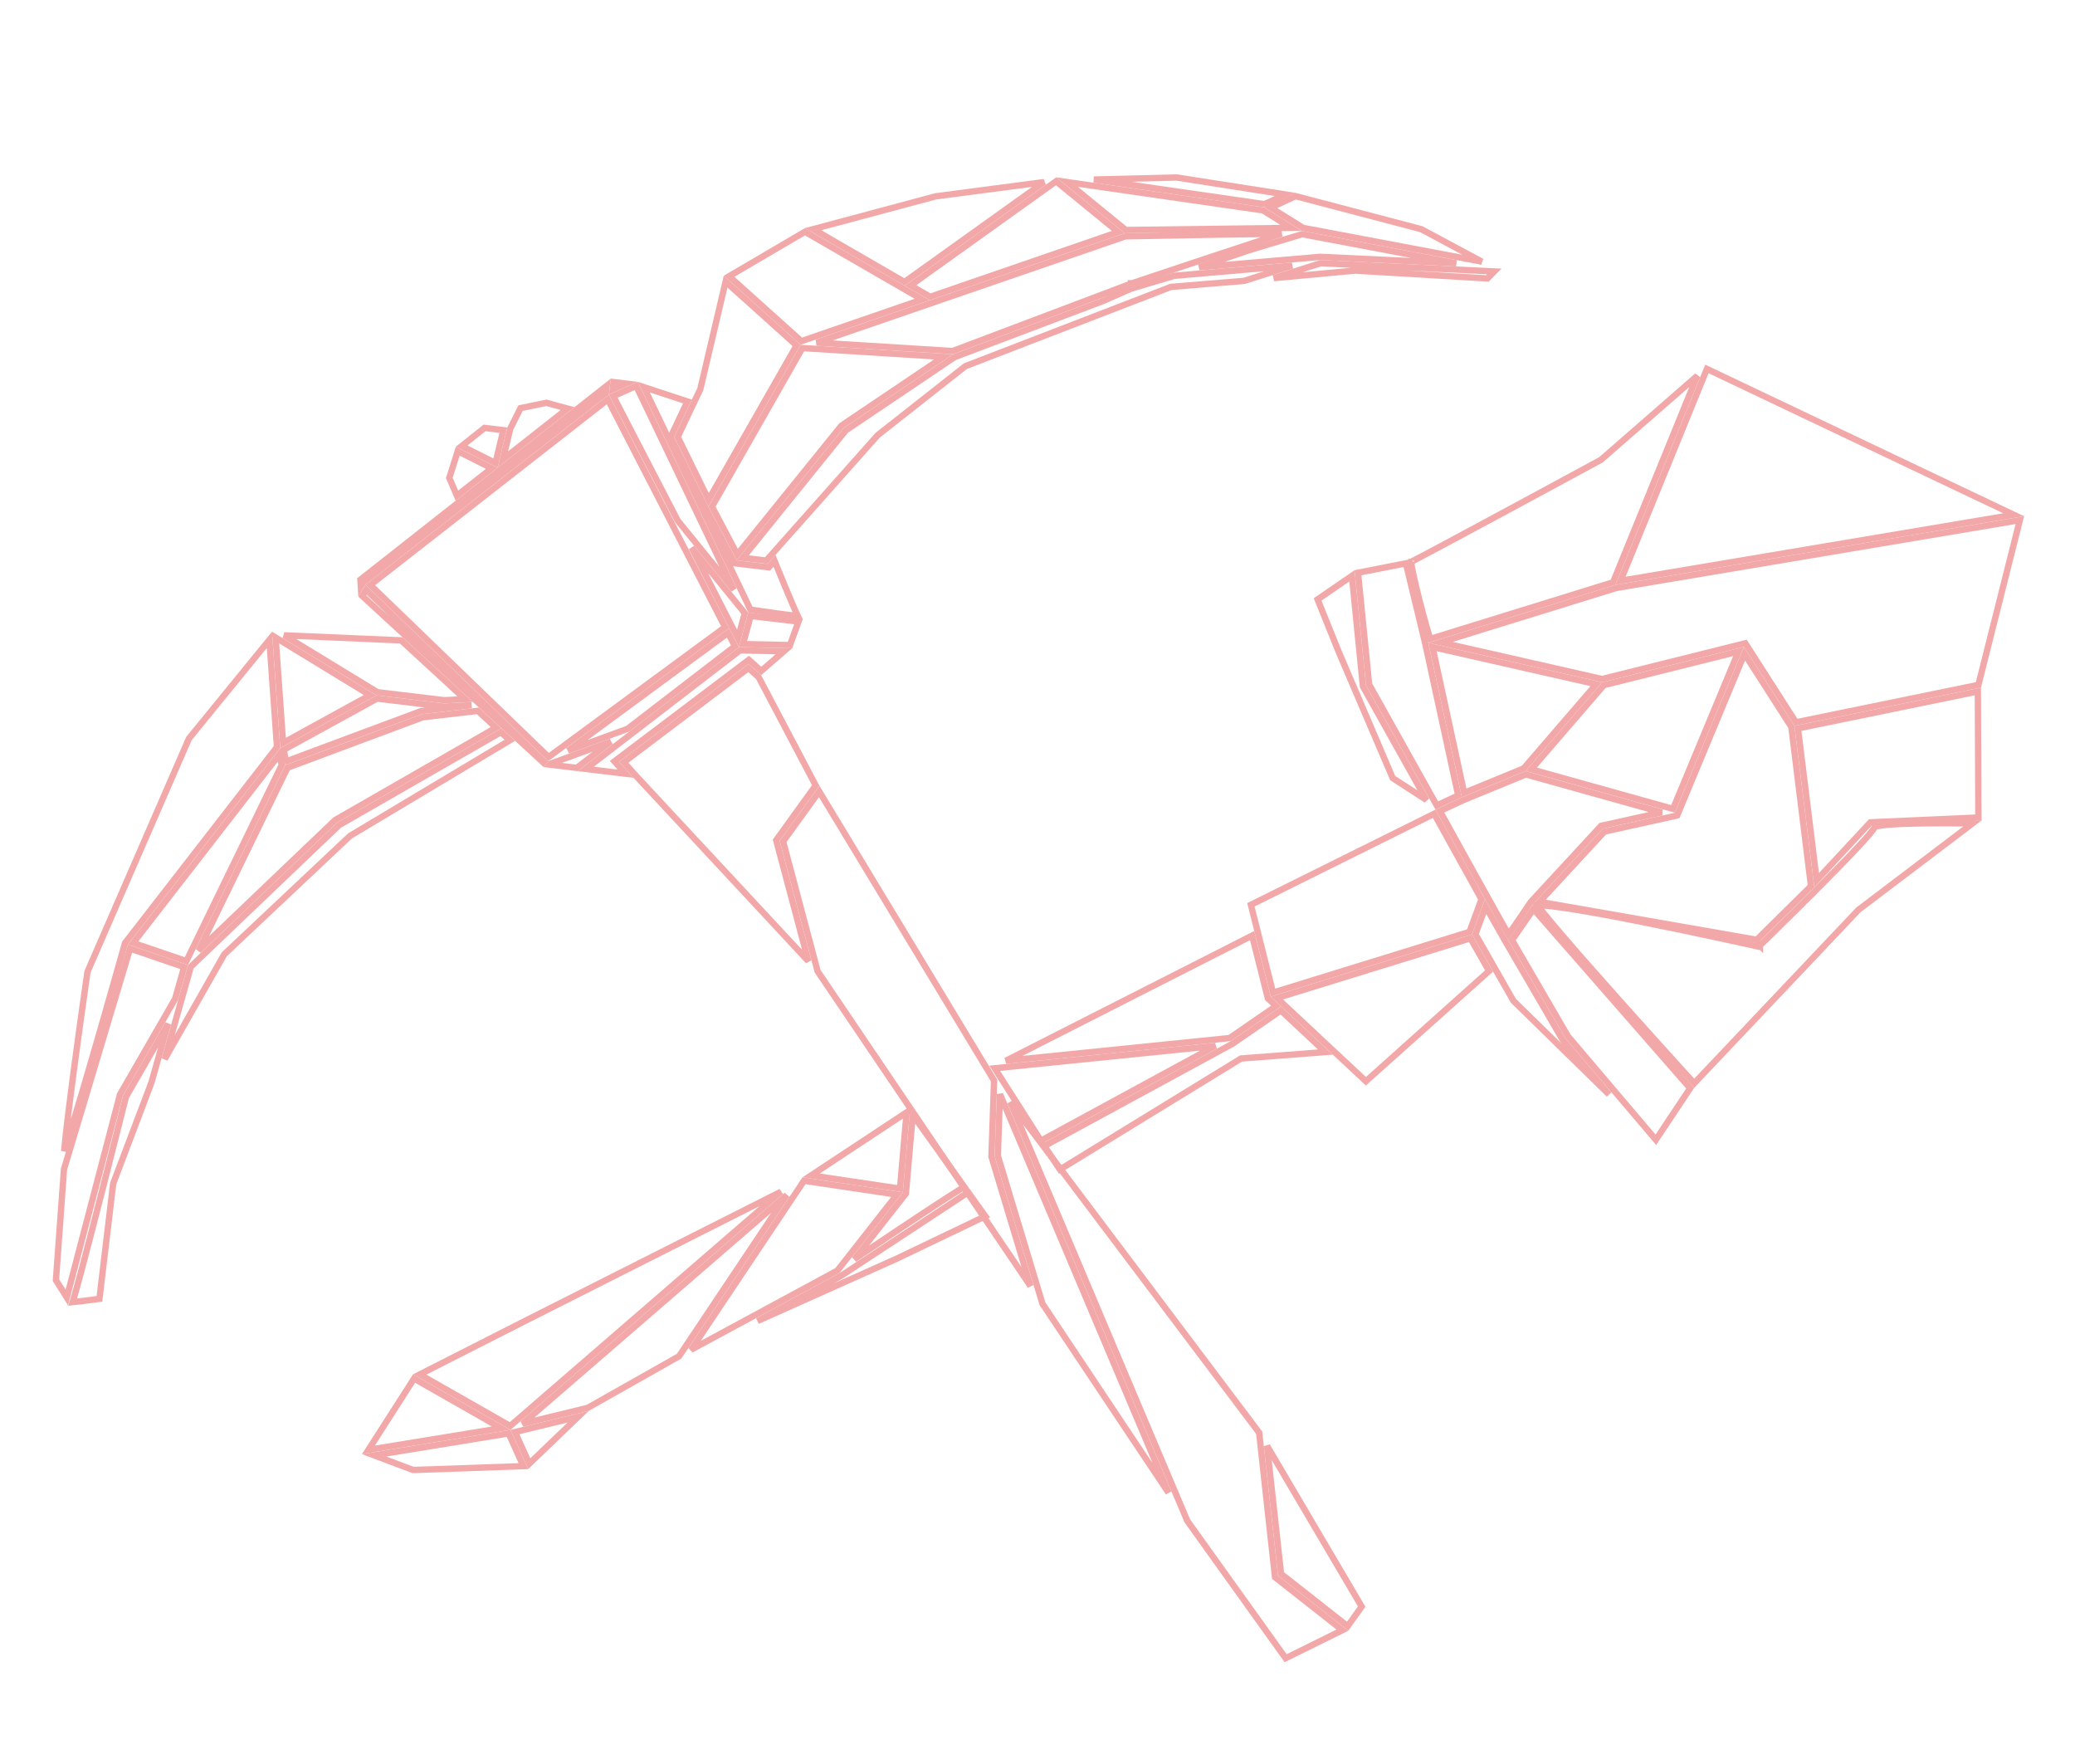 <svg width="327" height="278" viewBox="0 0 327 278" fill="none" xmlns="http://www.w3.org/2000/svg">
<g opacity="0.5">
<path d="M126.445 54.843L148.698 56.23L132.664 67.028L132.602 67.07L132.555 67.129L116.185 87.378L112.202 79.826L126.445 54.843Z" stroke="#E65251"/>
<path d="M178.388 44.635L178.379 44.638L178.371 44.642L150.127 55.314L128.699 53.981L177.326 37.243L177.332 37.243L177.577 37.238L178.506 37.219C179.305 37.203 180.446 37.18 181.811 37.154C184.54 37.101 188.164 37.033 191.745 36.972C195.326 36.912 198.862 36.859 201.415 36.836C201.604 36.834 201.788 36.833 201.965 36.832C201.451 36.996 200.888 37.177 200.284 37.373C197.719 38.203 194.431 39.286 191.188 40.362C187.944 41.438 184.744 42.506 182.355 43.306C181.161 43.705 180.169 44.038 179.476 44.27L178.672 44.54L178.461 44.611L178.406 44.629L178.393 44.634L178.389 44.635L178.388 44.635C178.388 44.635 178.388 44.635 178.547 45.109L178.388 44.635Z" stroke="#E65251"/>
<path d="M184.591 45.202L184.519 45.208L184.452 45.234L152.207 57.668L152.137 57.695L152.077 57.742L138.34 68.553L138.305 68.58L138.276 68.614L120.752 88.335L117.054 87.893L133.285 67.816L150.43 56.27L173.76 47.454L173.773 47.449L173.785 47.444L178.273 45.474L185.05 43.456L203.633 41.852L196.08 44.255L184.591 45.202Z" stroke="#E65251"/>
<path d="M110.343 61.356L110.366 61.308L110.378 61.256L114.349 44.379L125.531 54.427L111.665 78.749L106.794 68.84L110.343 61.356Z" stroke="#E65251"/>
<path d="M126.281 53.756L114.898 43.529L126.853 36.516L145.332 47.197L126.281 53.756Z" stroke="#E65251"/>
<path d="M142.542 44.431L128.145 36.108L147.438 30.939L164.536 28.692L142.542 44.431Z" stroke="#E65251"/>
<path d="M176.222 36.566L146.584 46.766L143.492 44.98L166.432 28.565L176.222 36.566Z" stroke="#E65251"/>
<path d="M202.515 30.632C202.226 30.776 201.911 30.933 201.593 31.088C201.005 31.376 200.409 31.66 199.937 31.867C199.7 31.972 199.502 32.054 199.355 32.107C199.288 32.132 199.238 32.148 199.204 32.157L199.138 32.148L198.834 32.104C198.575 32.068 198.207 32.015 197.745 31.948C196.822 31.816 195.526 31.629 193.981 31.406C190.892 30.961 186.811 30.372 182.743 29.784C179.027 29.248 175.321 28.712 172.392 28.289L185.423 27.966L202.515 30.632ZM199.169 32.165C199.169 32.165 199.172 32.164 199.176 32.164C199.171 32.165 199.169 32.165 199.169 32.165Z" stroke="#E65251"/>
<path d="M177.408 36.245L168.162 28.688L199.023 33.141L203.47 35.907L177.408 36.245Z" stroke="#E65251"/>
<path d="M200.248 32.725L204.17 30.906L223.968 36.106L233.525 41.228L205.37 35.911L200.248 32.725Z" stroke="#E65251"/>
<path d="M208.084 40.469L208.05 40.467L208.017 40.47L188.982 42.113L196.767 39.449L205.212 36.899L229.489 41.484L208.084 40.469Z" stroke="#E65251"/>
<path d="M213.59 42.638L213.552 42.635L213.514 42.639L200.733 43.824L208.126 41.472L235.488 42.769L234.405 43.874L213.59 42.638Z" stroke="#E65251"/>
<path d="M120.893 89.359L121.153 89.39L121.327 89.194L122.056 88.372C122.146 88.594 122.254 88.858 122.375 89.154C122.75 90.073 123.254 91.303 123.77 92.543C124.285 93.784 124.813 95.037 125.236 96.004C125.412 96.407 125.572 96.763 125.705 97.049C125.606 97.04 125.499 97.03 125.384 97.018C124.604 96.94 123.525 96.802 122.428 96.652C121.333 96.502 120.226 96.341 119.392 96.218C118.975 96.156 118.627 96.104 118.383 96.067L118.26 96.049L101.461 60.999L108.333 63.261L105.787 68.63L105.684 68.848L105.79 69.064L111.187 80.037L111.187 80.037L111.193 80.05L115.654 88.516L115.777 88.748L116.038 88.779L120.893 89.359Z" stroke="#E65251"/>
<path d="M115.644 92.91L106.797 82.026L96.641 62.42L100.262 60.812L115.644 92.91Z" stroke="#E65251"/>
<path d="M96.69 60.206L98.638 60.439L96.553 61.365L96.69 60.206Z" stroke="#E65251"/>
<path d="M118.29 97.05L125.833 97.949L124.492 101.644L117.096 101.483L118.29 97.05Z" stroke="#E65251"/>
<path d="M116.301 100.588L108.991 86.311L117.371 96.619L116.301 100.588Z" stroke="#E65251"/>
<path d="M97.197 120.367L98.579 121.91L92.311 121.161L116.612 102.473L123.534 102.623L119.962 105.723L118.314 104.243L118.007 103.967L117.678 104.216L97.268 119.635L96.835 119.962L97.197 120.367Z" stroke="#E65251"/>
<path d="M57.29 91.738L57.218 91.794L57.171 91.871L56.861 92.378L56.799 91.336L95.614 60.789L95.481 61.913L57.29 91.738Z" stroke="#E65251"/>
<path d="M85.609 120.138L57.096 93.909L57.699 92.925L85.729 119.984L85.609 120.138Z" stroke="#E65251"/>
<path d="M70.806 75.305L72.137 71.095L77.491 73.778L72 78.101L70.806 75.305Z" stroke="#E65251"/>
<path d="M76.349 67.427L79.329 67.782L78.081 72.955L72.76 70.289L76.349 67.427Z" stroke="#E65251"/>
<path d="M79.244 72.399L80.419 67.525L82.031 64.308L86.097 63.47L89.442 64.375L79.244 72.399Z" stroke="#E65251"/>
<path d="M122.459 132.198L122.321 132.39L122.381 132.619L127.393 151.45L100.205 122.227L98.305 120.105L117.952 105.262L119.556 106.702L128.548 123.758L122.459 132.198Z" stroke="#E65251"/>
<path d="M156.249 182.169L156.246 182.251L156.27 182.33L162.394 202.633L128.853 153.047L123.409 132.591L129.098 124.705L156.656 170.26L156.249 182.169Z" stroke="#E65251"/>
<path d="M157.583 172.41L184.145 235.202L164.28 205.422L157.251 182.121L157.583 172.41Z" stroke="#E65251"/>
<path d="M200.909 248.306L200.932 248.515L201.097 248.644L211.545 256.861L202.605 261.283L187.109 239.643L159.201 173.668L198.434 225.75L200.909 248.306Z" stroke="#E65251"/>
<path d="M201.88 247.988L199.667 227.818L214.588 253.149L212.375 256.242L201.88 247.988Z" stroke="#E65251"/>
<path d="M98.899 114.835L89.514 118.265L114.734 99.716L115.813 101.827L98.899 114.835Z" stroke="#E65251"/>
<path d="M96.259 116.864L90.891 120.991L86.607 120.482L86.706 120.356L96.259 116.864Z" stroke="#E65251"/>
<path d="M86.442 119.283L58.359 92.172L95.785 62.944L114.272 98.814L86.442 119.283Z" stroke="#E65251"/>
<path d="M73.291 110.166L70.031 110.333L59.484 109.074L44.783 100.107L63.224 100.905L73.291 110.166Z" stroke="#E65251"/>
<path d="M74.317 111.116L66.431 112.039L66.371 112.046L66.315 112.067L66.489 112.536C66.315 112.067 66.315 112.067 66.314 112.067L66.314 112.067L66.311 112.068L66.299 112.073L66.254 112.09L66.077 112.155L65.404 112.405L62.999 113.299C61.007 114.04 58.348 115.028 55.677 116.022C51.093 117.728 46.442 119.461 45.11 119.967C45.041 119.761 44.971 119.48 44.907 119.177C44.835 118.841 44.773 118.497 44.73 118.236C44.724 118.205 44.719 118.174 44.715 118.145L59.41 110.076L69.963 111.332L70.005 111.337L70.047 111.335L74.317 111.116ZM44.739 120.111C44.743 120.108 44.748 120.106 44.754 120.104C44.747 120.107 44.742 120.109 44.739 120.111Z" stroke="#E65251"/>
<path d="M43.433 100.456L58.319 109.534L44.61 117.061L43.433 100.456Z" stroke="#E65251"/>
<path d="M11.153 178.084C10.762 179.352 10.408 180.471 10.107 181.382C10.153 180.879 10.209 180.317 10.274 179.706C10.578 176.835 11.071 172.917 11.593 168.965C12.116 165.015 12.667 161.036 13.088 158.044C13.298 156.548 13.476 155.299 13.601 154.424C13.663 153.987 13.713 153.643 13.746 153.408L13.785 153.14L13.789 153.115L29.776 116.37L42.454 100.821L43.651 117.716L19.764 148.512L19.704 148.589L19.678 148.683L20.159 148.818C19.678 148.683 19.678 148.684 19.678 148.684L19.677 148.685L19.676 148.69L19.671 148.708L19.65 148.782L19.569 149.07C19.498 149.322 19.394 149.692 19.262 150.163C18.996 151.105 18.616 152.452 18.157 154.071C17.238 157.31 16.004 161.638 14.741 165.994C13.478 170.351 12.186 174.734 11.153 178.084Z" stroke="#E65251"/>
<path d="M29.37 151.437L20.986 148.576L43.958 118.959L44.408 120.521L29.37 151.437Z" stroke="#E65251"/>
<path d="M75.292 112.007L78.173 114.655L52.882 129.179L52.83 129.21L52.786 129.251L31.293 149.771L45.304 120.966L66.604 113.021L75.292 112.007Z" stroke="#E65251"/>
<path d="M78.945 115.364L80.342 116.651L55.205 131.685L55.159 131.713L55.119 131.75L35.4 150.313L35.345 150.364L35.308 150.43L25.951 166.883L30.071 152.32L53.433 130.016L78.945 115.364Z" stroke="#E65251"/>
<path d="M19.841 172.84L26.486 161.306L23.863 170.577L23.858 170.596L17.857 186.441L17.836 186.498L17.828 186.559L15.669 204.655C15.527 204.675 15.349 204.698 15.148 204.725C14.608 204.798 13.893 204.891 13.192 204.978C12.543 205.058 11.912 205.132 11.443 205.178C11.515 204.948 11.599 204.667 11.694 204.34C11.962 203.417 12.32 202.113 12.736 200.558C13.569 197.448 14.638 193.324 15.693 189.209C16.748 185.093 17.789 180.984 18.567 177.904C18.955 176.364 19.278 175.081 19.504 174.183L19.765 173.142L19.834 172.867L19.841 172.84Z" stroke="#E65251"/>
<path d="M18.943 172.402L18.91 172.46L18.893 172.525L10.526 204.436L8.814 201.709L10.085 184.231L20.492 149.464L29.017 152.373L27.604 157.367L18.943 172.402Z" stroke="#E65251"/>
<path d="M277.01 148.615C276.901 149.103 276.901 149.103 276.9 149.103L276.899 149.102L276.894 149.101L276.875 149.097L276.798 149.08L276.497 149.013C276.233 148.954 275.847 148.869 275.355 148.76C274.372 148.544 272.968 148.237 271.285 147.874C267.919 147.148 263.438 146.2 258.978 145.31C254.516 144.421 250.082 143.591 246.807 143.101C245.166 142.856 243.833 142.698 242.937 142.658C242.693 142.647 242.493 142.646 242.334 142.652C242.36 142.69 242.389 142.731 242.42 142.774C242.629 143.065 242.921 143.445 243.287 143.903C244.019 144.817 245.033 146.025 246.235 147.427C248.639 150.229 251.786 153.793 254.915 157.299C258.043 160.806 261.152 164.254 263.478 166.825C264.641 168.111 265.609 169.177 266.286 169.923C266.575 170.241 266.812 170.501 266.987 170.694L292.843 143.393L292.871 143.363L292.904 143.338L310.828 129.758C310.468 129.752 310.051 129.745 309.59 129.739C307.983 129.718 305.84 129.702 303.693 129.723C301.544 129.745 299.401 129.804 297.79 129.931C296.982 129.995 296.326 130.075 295.876 130.171C295.664 130.216 295.522 130.26 295.436 130.297C295.411 130.364 295.38 130.421 295.357 130.463C295.306 130.554 295.24 130.653 295.165 130.757C295.014 130.967 294.805 131.226 294.551 131.525C294.041 132.124 293.325 132.908 292.477 133.807C290.78 135.608 288.534 137.894 286.295 140.14C284.056 142.386 281.822 144.594 280.148 146.241C279.311 147.064 278.614 147.747 278.126 148.224C277.882 148.463 277.69 148.65 277.559 148.777L277.41 148.923L277.372 148.96L277.362 148.97L277.359 148.972L277.359 148.973C277.359 148.973 277.359 148.973 277.01 148.615ZM277.01 148.615L276.901 149.103L277.165 149.162L277.359 148.973L277.01 148.615Z" stroke="#E65251"/>
<path d="M294.963 129.563L294.758 129.573L294.619 129.723L286.287 138.684L283.339 114.769L311.689 108.95L311.775 128.812L294.963 129.563Z" stroke="#E65251"/>
<path d="M264.051 128.548L264.305 128.491L264.404 128.252L274.908 103.008L282.304 114.546L285.396 139.628L276.841 148.081L242.612 142.1L252.84 131.031L264.051 128.548Z" stroke="#E65251"/>
<path d="M275.234 101.664L275.04 101.361L274.692 101.448L252.471 106.994L227.021 101.213L254.693 92.646L318.308 81.956L311.778 107.911L283.022 113.813L275.234 101.664Z" stroke="#E65251"/>
<path d="M230.737 124.934L225.746 101.949L251.555 107.811L240.126 121.069L230.737 124.934Z" stroke="#E65251"/>
<path d="M252.006 72.039L252.244 72.478L252.293 72.452L252.335 72.415L267.472 59.217L254.203 91.755L225.39 100.672C225.362 100.588 225.331 100.493 225.297 100.387C225.173 99.992 225.015 99.46 224.837 98.837C224.482 97.592 224.05 95.991 223.647 94.406C223.244 92.82 222.871 91.257 222.632 90.086C222.512 89.499 222.429 89.022 222.392 88.694C222.384 88.629 222.379 88.573 222.376 88.525C222.435 88.496 222.504 88.462 222.58 88.423C222.829 88.297 223.177 88.117 223.607 87.892C224.468 87.441 225.667 86.805 227.09 86.045C229.935 84.525 233.679 82.511 237.405 80.502C241.132 78.492 244.842 76.486 247.62 74.983C249.009 74.231 250.165 73.605 250.974 73.167L251.912 72.658L252.159 72.524L252.223 72.49L252.239 72.481L252.243 72.479L252.244 72.478C252.244 72.478 252.244 72.478 252.006 72.039ZM222.373 88.349C222.373 88.349 222.372 88.35 222.372 88.351L222.373 88.349Z" stroke="#E65251"/>
<path d="M255.379 91.517L268.993 58.132L317.331 81.106L255.379 91.517Z" stroke="#E65251"/>
<path d="M252.752 107.954L273.97 102.659L263.651 127.459L241.319 121.216L252.752 107.954Z" stroke="#E65251"/>
<path d="M240.46 122.021L261.871 128.007L252.47 130.092L252.317 130.126L252.211 130.241L241.254 142.099L241.228 142.127L241.207 142.159L241.622 142.438L241.207 142.159L241.207 142.159L241.206 142.16L241.204 142.163L241.196 142.175L241.164 142.223L241.043 142.402C240.939 142.557 240.79 142.778 240.611 143.043C240.252 143.573 239.772 144.28 239.289 144.988C238.805 145.695 238.318 146.402 237.945 146.931C237.868 147.04 237.796 147.142 237.73 147.233C237.685 147.156 237.637 147.073 237.585 146.982C237.264 146.424 236.811 145.624 236.271 144.662C235.191 142.738 233.762 140.172 232.337 137.604C230.913 135.037 229.492 132.469 228.428 130.542C227.895 129.579 227.452 128.777 227.142 128.215L226.913 127.8L230.576 126.085L240.46 122.021Z" stroke="#E65251"/>
<path d="M246.299 163.893L253.561 172.443L238.486 157.681L232.511 147.197L234.117 142.839L237.248 148.354L237.248 148.354L237.251 148.358L246.248 163.821L246.27 163.859L246.299 163.893Z" stroke="#E65251"/>
<path d="M241.668 143.246L266.35 171.473L260.945 179.591L247.09 163.28L238.275 148.131L241.668 143.246Z" stroke="#E65251"/>
<path d="M207.64 94.452L213.05 90.736L214.774 108.051L214.785 108.155L214.836 108.246L224.794 126.049L219.477 122.603L210.994 102.77L207.64 94.452Z" stroke="#E65251"/>
<path d="M224.603 101.399L229.802 125.34L226.424 126.916L215.759 107.849L214.007 90.248L221.555 88.762L224.603 101.399Z" stroke="#E65251"/>
<path d="M200.611 156.405L197.129 142.568L226.009 128.226L233.471 141.698L231.577 146.838L200.611 156.405Z" stroke="#E65251"/>
<path d="M234.664 152.996L215.252 170.369L201.226 157.262L231.725 147.839L234.664 152.996Z" stroke="#E65251"/>
<path d="M141.83 187.293L127.827 185.205L142.874 175.271L141.83 187.293Z" stroke="#E65251"/>
<path d="M108.901 212.675L126.702 186.049L141.358 188.234L131.968 200.202L108.901 212.675Z" stroke="#E65251"/>
<path d="M134.646 198.404L142.672 188.174L142.763 188.057L142.776 187.909L143.839 175.674L151.963 187.009C151.751 187.132 151.489 187.29 151.185 187.479C150.533 187.883 149.676 188.431 148.688 189.072C146.711 190.354 144.199 192.016 141.729 193.661C139.259 195.306 136.83 196.935 135.019 198.153C134.892 198.239 134.767 198.323 134.646 198.404Z" stroke="#E65251"/>
<path d="M81.157 225.646L91.115 223.228L83.404 230.637L81.157 225.646Z" stroke="#E65251"/>
<path d="M82.124 208.453L82.125 208.452L123.071 187.78L80.394 224.692L66.145 216.57L82.124 208.453Z" stroke="#E65251"/>
<path d="M107.014 213.697L92.612 221.836L82.343 224.329L123.988 188.308L107.014 213.697Z" stroke="#E65251"/>
<path d="M199.77 157.16L199.805 157.303L199.913 157.404L201.106 158.518L193.777 163.564L158.511 167.144L197.319 147.422L199.77 157.16Z" stroke="#E65251"/>
<path d="M195.7 166.776L195.58 166.785L195.477 166.848L167.028 184.283L164.586 180.574L194.193 164.488L194.217 164.475L194.238 164.46L201.854 159.218L208.866 165.77L195.7 166.776Z" stroke="#E65251"/>
<path d="M191.529 164.797L164.039 179.733L156.755 168.327L191.529 164.797Z" stroke="#E65251"/>
<path d="M141.379 198.294L119.38 208.145L132.535 201.032L132.554 201.022L132.572 201.01L152.575 187.864L155.278 191.635L141.379 198.294Z" stroke="#E65251"/>
<path d="M78.978 225.036L58.059 228.449L65.256 217.214L78.978 225.036Z" stroke="#E65251"/>
<path d="M82.478 231.015L65.102 231.625L58.962 229.315L80.155 225.857L82.478 231.015Z" stroke="#E65251"/>
</g>
</svg>
